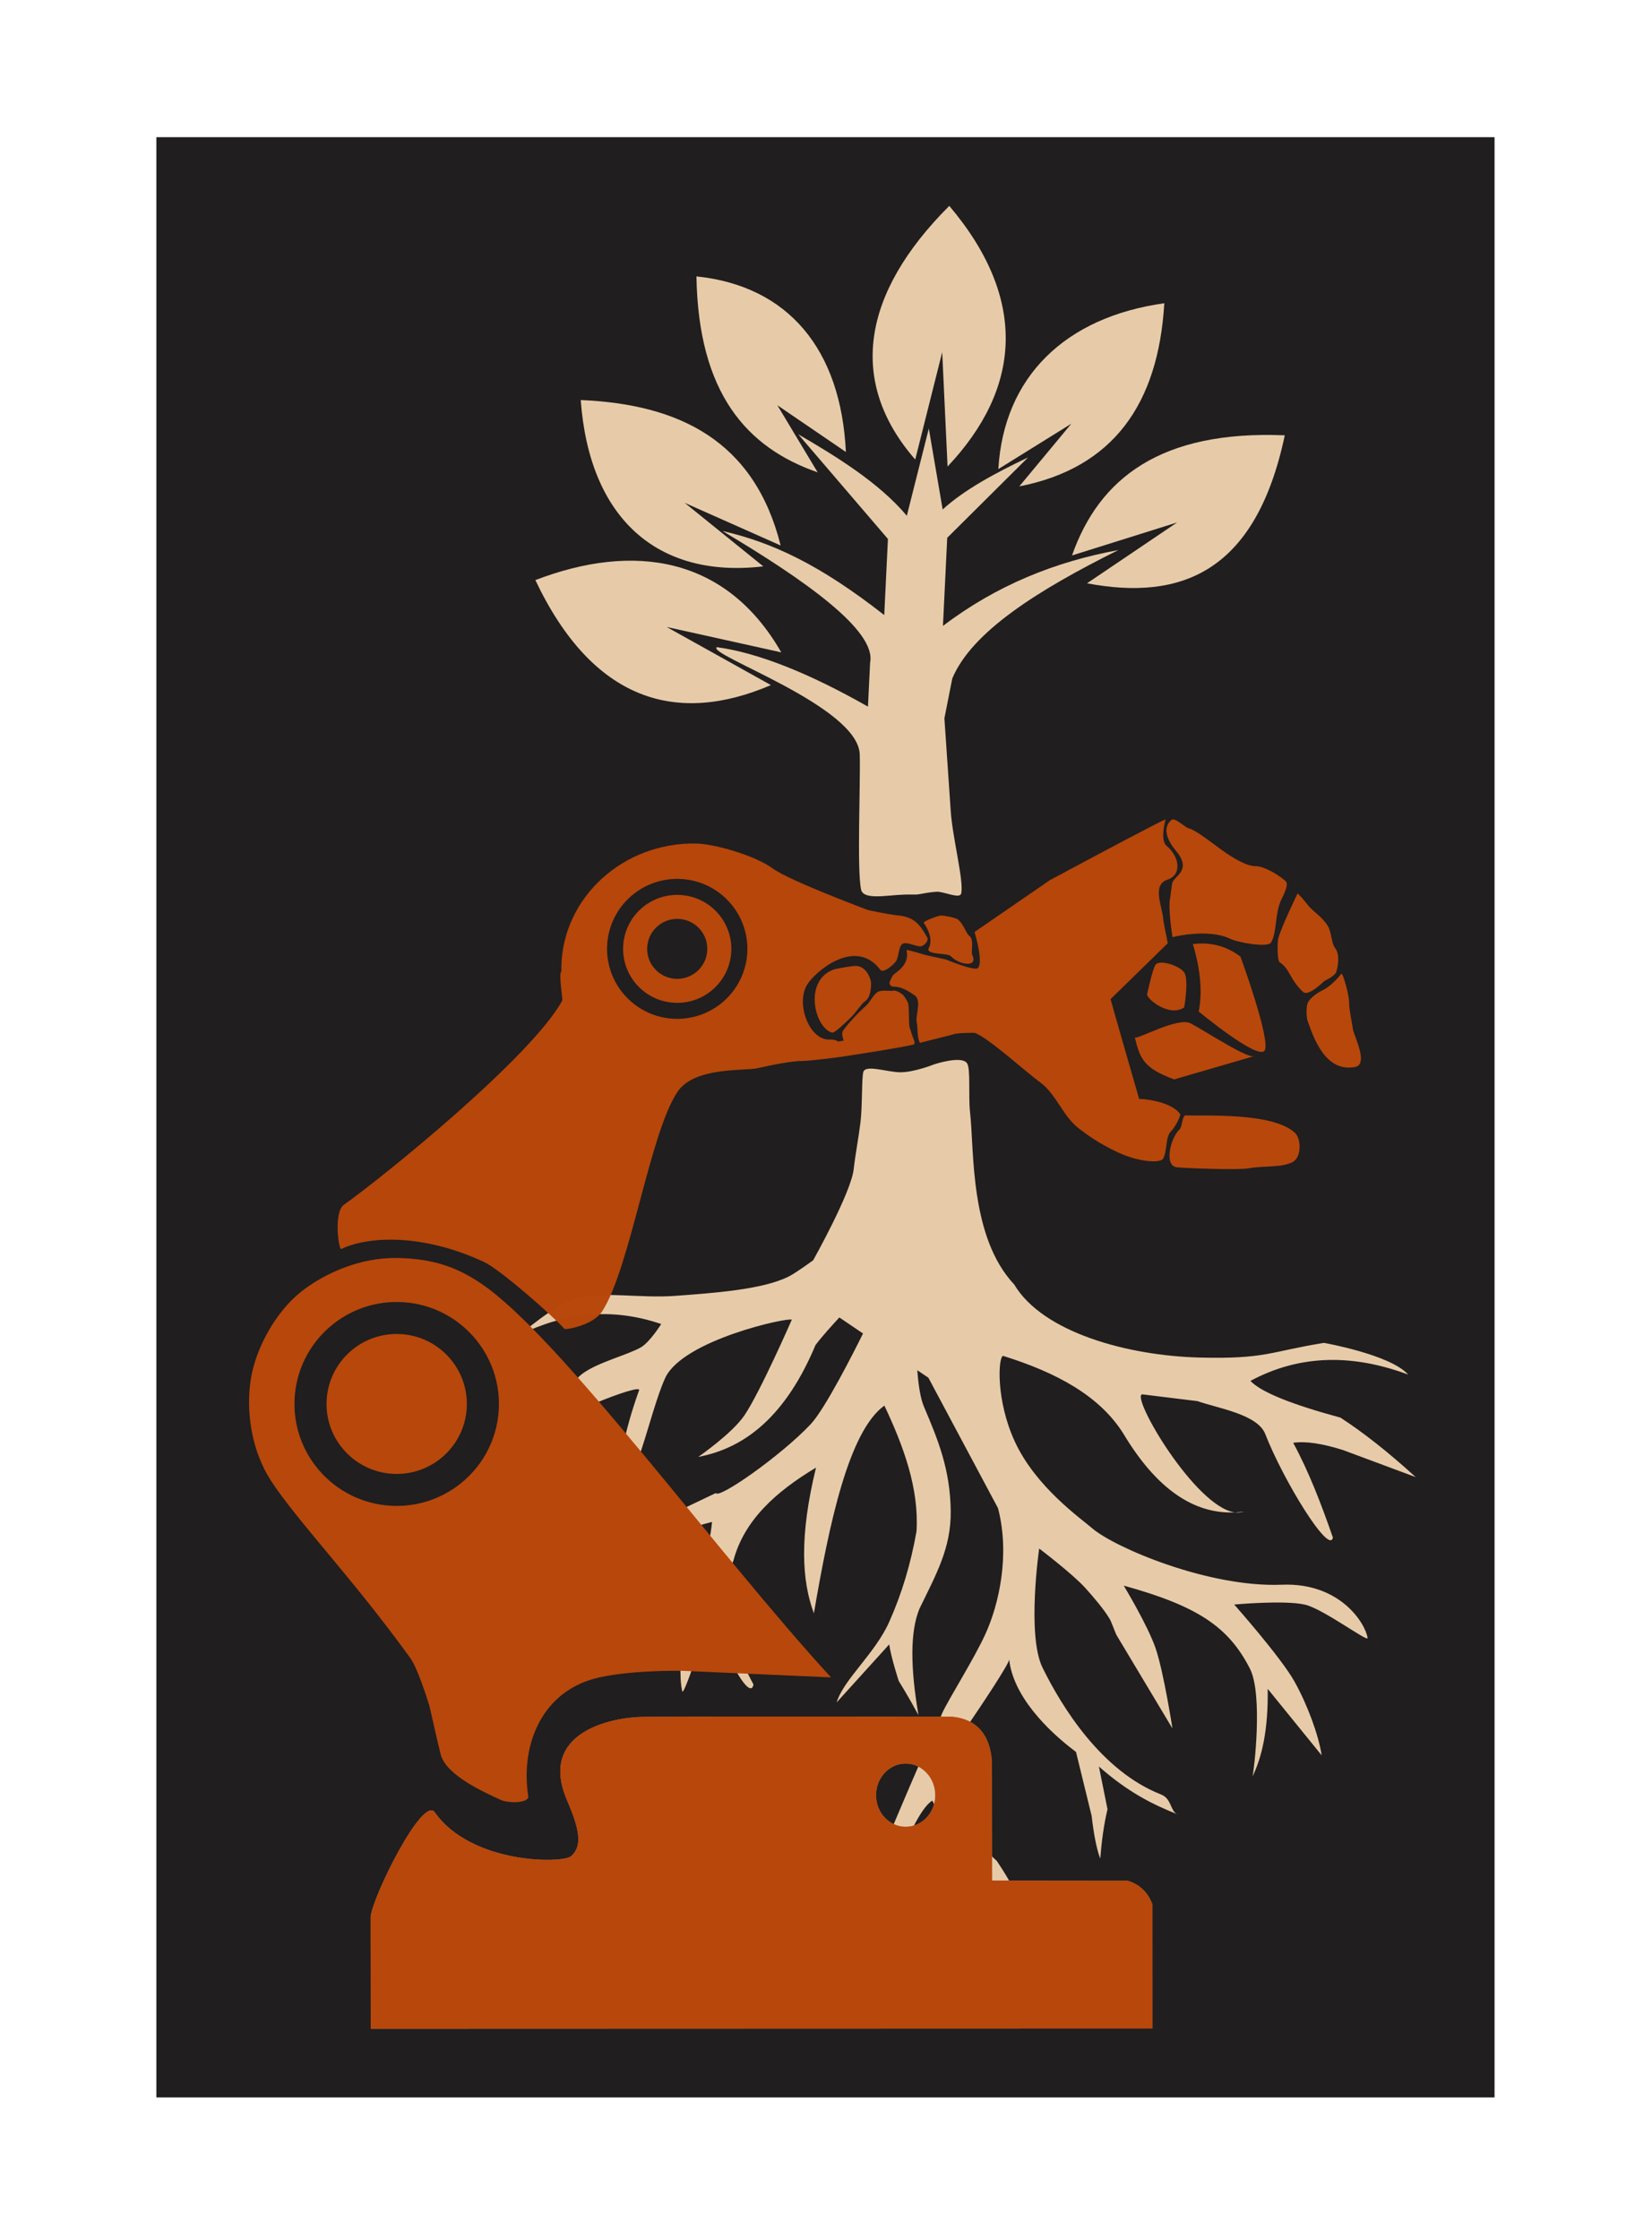 <?xml version="1.0" encoding="UTF-8" standalone="no"?><!DOCTYPE svg PUBLIC "-//W3C//DTD SVG 1.1//EN" "http://www.w3.org/Graphics/SVG/1.1/DTD/svg11.dtd"><svg width="100%" height="100%" viewBox="0 0 1257 1704" version="1.1" xmlns="http://www.w3.org/2000/svg" xmlns:xlink="http://www.w3.org/1999/xlink" xml:space="preserve" xmlns:serif="http://www.serif.com/" style="fill-rule:evenodd;clip-rule:evenodd;stroke-linejoin:round;stroke-miterlimit:2;"><g id="Group---TEXT" serif:id="Group - TEXT"></g><g id="Group---TEXT---LOGO" serif:id="Group - TEXT &amp; LOGO"></g><g id="Group---ICONS" serif:id="Group - ICONS"><g id="Favicons"><rect id="Artboard-Base-Tree---Favicon---Rectangle" serif:id="Artboard Base Tree - Favicon - Rectangle" x="0" y="-0" width="1256.17" height="1703.29" style="fill:none;"/><g id="Artboard-Base-Tree---Favicon---Rectangle1" serif:id="Artboard Base Tree - Favicon - Rectangle"><rect x="118.98" y="104.354" width="1018.21" height="1491.19" style="fill:#201e1f;"/><g><path d="M953.013,1351.45c-0.034,0.111 -0.062,0.169 -0.083,0.17c0.028,-0.057 0.055,-0.113 0.083,-0.17Zm-222.398,184.973c-0.214,1.049 -0.393,1.446 -0.522,0.982c0.175,-0.327 0.349,-0.654 0.522,-0.982Zm-111.867,-577.747c-0,0 28.79,-51.262 30.811,-69.205c1.27,-11.269 3.757,-24.094 5.171,-35.67c1.536,-12.578 0.832,-34.329 2.22,-38.469c1.861,-5.55 17.61,0.115 27.595,0.35c10.67,0.25 26.317,-6.044 26.317,-6.044c0,0 21.519,-7.168 25.156,-0.479c2.598,4.776 0.69,24.786 2.115,37.225c3.257,28.437 -0.513,94.537 33.604,130.777c21.812,36.607 86.706,54.149 141.051,55.539c50.328,1.286 53.556,-4.549 94.626,-11.167c0,0 50.762,8.977 64.032,24.126c-42.931,-16.024 -83.037,-15.069 -119.997,4.8c8.163,8.688 31.976,18.038 68.462,27.923c16.461,10.687 35.147,25.087 57.291,45.262l-55.473,-20.636c-15.16,-4.751 -28.033,-6.895 -37.753,-5.445c11.92,21.882 21.365,46.619 30.218,72.038c-2.57,13.738 -37.662,-43.321 -51.46,-78.712c-5.814,-14.91 -35.26,-19.432 -51.65,-25.047l-41.879,-5.138c-9.413,0.7 40.048,85.721 70.414,89.787c-30.939,1.357 -59.355,-17.405 -84.803,-59.828c-18.12,-29.019 -51.363,-46.711 -91.522,-59.223c-3.717,0.276 -5.831,33.45 8.975,65.364c15.961,34.404 49.852,58.056 58.806,65.785c16.863,14.554 88.466,45.195 144.27,42.918c44.537,-1.816 63.753,29.732 65.243,40.544c0.477,3.465 -33.709,-22.087 -47.522,-25.354c-15.487,-3.663 -53.959,-0.113 -53.959,-0.113c0,0 35.462,40.008 45.819,58.497c9.769,17.44 18.325,40.549 20.751,56.234l-41.085,-50.595c0.45,31.025 -4.257,51.543 -11.579,66.73c1.078,-3.571 8.194,-62.305 -2.015,-82.226c-16.318,-31.84 -40,-47.559 -95.953,-63.021c0,-0 18.329,30.294 24.273,47.718c6.178,18.112 12.799,60.953 12.799,60.953l-42.6,-71.117c-0.595,-0.994 -3.935,-10.132 -5.036,-12.006c-4.155,-7.074 -11.497,-15.758 -18.328,-23.399c-9.801,-10.964 -35.442,-30.379 -35.442,-30.379c-0,-0 -9.572,65.928 2.538,90.605c14.654,29.862 44.801,78.702 90.122,96.471c8.067,3.163 6.981,12.065 12.044,14.886c-18.15,-7.205 -36.981,-16.465 -59.263,-36.135l6.551,32.528c-2.817,11.683 -4.483,24.352 -5.528,37.555c-2.788,-7.372 -4.929,-18.464 -6.551,-32.529l-11.89,-48.64c-21.89,-16.325 -47.91,-42.695 -50.837,-70.326c0.003,-0.071 -0.003,-0.13 -0.018,-0.177c0.006,0.059 0.012,0.118 0.018,0.177c-0.148,3.493 -22.025,36.211 -29.704,47.429c-7.929,11.582 -13.533,45.812 -9.05,46.07c2.287,25.711 12.885,44.976 29.309,59.725c18.956,28.141 23.862,45.467 25.182,60.032c-10.768,-22.982 -22.259,-42.283 -36.655,-46.797c3.454,37.217 1.518,73.612 -16.364,107.576c1.308,-6.429 3.914,-37.348 4.4,-44.781c0.968,-14.812 -0.1,-57.193 -0.115,-57.764c0,-0.001 0,-0.003 0,-0.006c0,0 0,0.002 0,0.006c-0.013,0.152 -2.533,-12.397 -5.642,-20.221c-4.248,-10.69 -13.076,-31.168 -19.842,-43.921c-9.275,5.541 -21.14,32.199 -29.081,55.814c-6.051,-7.833 -5.92,-19.336 -2.423,-32.835c-0,-0 28.807,-68.862 31.995,-72.54c2.435,-2.809 4.217,-10.913 7.043,-17.032c5.138,-11.123 24.163,-41.035 32.904,-60.226c10.157,-22.297 18.852,-59.902 9.541,-95.631l-52.975,-99.234l-8.438,-5.709c0.795,10.8 2.3,21.284 5.059,27.755c10.764,25.25 20.082,47.983 20.365,79.76c0.247,27.779 -10.947,47.452 -23.821,73.99c-7.137,17.266 -6.898,44.888 -0.71,80.864c-8.084,-14.934 -15.009,-25.941 -15.009,-25.941c-0,0 -5.82,-17.732 -7.269,-27.855l-39.989,44.123c5.207,-17.327 29.191,-37.135 39.928,-61.093c9.849,-21.978 16.609,-45.037 20.827,-68.984c2.019,-32.311 -9.583,-64.28 -24.437,-95.712c-27.247,19.584 -42.056,90.402 -53.628,157.993c-9.235,-24.644 -11.157,-58.491 1.605,-110.816c-30.356,18.202 -54.775,39.909 -62.977,71.191c-10.345,18.94 -7.686,51.016 15.397,93.76c-2.738,15.471 -27.619,-33.993 -31.319,-55.747c-0.423,-2.486 -21.086,65.034 -22.864,61.009c-5.164,-22.325 5.739,-77.894 5.739,-77.894c4.701,4.932 15.326,-31.176 16.879,-50.996c-35.958,8.975 -64.707,25.057 -80.102,54.306c-6.437,-13.503 6.248,-30.615 25.919,-49.044l57.114,-27.238c2.003,4.836 49.157,-28.067 72.079,-52.269c11.048,-11.665 33.212,-55.576 39.915,-69.109l-18.021,-12.194c-4.854,5.239 -13.582,14.846 -18.156,21.028c-22.481,53.65 -53.265,78.297 -89.173,85.047c0,-0 25.568,-17.625 35.025,-31.495c11.858,-17.39 36.123,-72.846 36.123,-72.846c-1.724,-2.201 -82.918,15.226 -96.33,44.309c-11.939,25.89 -23.652,89.93 -35.517,81.055c0.757,-17.947 4.129,-39.351 15.487,-71.311c4.881,-7.577 -69.623,22.359 -80.427,34.872c-4.266,4.941 24.152,-38.252 37.941,-48.219c11.658,-8.427 34.912,-14.291 44.189,-19.796c6.706,-3.979 15.298,-17.646 15.298,-17.646c-38.734,-13.177 -74.064,-8.162 -107.312,7.983c0,0 27.972,-24.117 43.583,-28.004c19.697,-4.904 47.733,0.576 74.596,-1.422c28.891,-2.15 65.995,-4.661 86.068,-14.657c5.72,-2.848 18.691,-12.424 18.691,-12.424Zm320.871,191.815c2.227,-0.097 4.467,-0.299 6.72,-0.604c-2.099,0.746 -4.352,0.922 -6.72,0.604Zm-44.204,229.444c0.517,0.205 1.034,0.409 1.55,0.611c-0.575,-0.148 -1.088,-0.354 -1.55,-0.611Z" style="fill:#e7cba8;"/><path d="M607.366,330.358c27.761,16.172 61.328,36.548 82.63,62.007l16.733,-66.385l10.54,61.59c16.24,-14.872 39.662,-27.545 65.014,-39.628l-61.549,61.174l-3.244,67.034c40.786,-31.02 85.701,-48.93 133.491,-57.709c-61.796,30.659 -111.759,62.477 -126.415,97.754l-5.971,30.254c0,-0 3.257,47.846 4.775,70.144c1.443,21.214 9.93,52.6 8.069,62.855c-0.781,4.307 -9.932,0.013 -17.206,-1.067c-1.368,-0.204 -7.183,0.514 -8.232,0.702c-12.327,2.209 -6.324,1.1 -18.464,1.47c-12.605,0.384 -30.489,4.327 -32.323,-3.793c-3.292,-14.581 -0.399,-80.946 -1.042,-102.872c-1.081,-36.799 -116.981,-75.987 -108.724,-81.588c31.761,4.358 70.39,19.927 114.989,45.24l1.622,-33.517c4.97,-24.303 -49.836,-62.91 -112.335,-100.087c37.293,8.567 73.412,25.05 123.097,63.956l2.801,-57.894l-68.256,-79.64Z" style="fill:#e7cba8;"/><path d="M586.574,521.15l-79.324,-44.215l87.226,19.328c-42.139,-73.399 -112.594,-83.569 -187.119,-54.978c43.772,92.341 107.619,110.603 179.217,79.865Z" style="fill:#e7cba8;"/><path d="M716.919,267.917l-20.527,81.657c-51.246,-58.866 -41.047,-126.035 25.913,-192.969c60.673,71.738 54.148,139.547 -1.306,198.286l-4.08,-86.974Z" style="fill:#e7cba8;"/><path d="M815.174,322.321l-55.543,34.516c4.156,-70.081 50.708,-115.605 126.282,-126.152c-4.53,76.51 -38.784,125.304 -110.342,139.317l39.603,-47.681Z" style="fill:#e7cba8;"/><path d="M895.642,397.45l-79.95,25.076c20.717,-58.914 67.79,-95.273 161.895,-91.379c-22.09,104.314 -78.888,126.061 -150.489,112.59l68.544,-46.287Z" style="fill:#e7cba8;"/><path d="M520.969,382.509l59.822,48.335c-80.789,9.479 -132.373,-36.72 -138.919,-126.525c74.721,3.16 132.073,30.707 152.12,110.631l-73.023,-32.441Z" style="fill:#e7cba8;"/><path d="M622.162,359.326l-30.681,-51.064l52.151,35.569c-3.735,-78.146 -43.901,-126.329 -113.714,-133.576c1.477,89.204 38.52,130.396 92.244,149.071Z" style="fill:#e7cba8;"/><path d="M723.595,727.456c5.915,6.498 21.221,9.088 16.075,-1.253c-0.911,-1.829 1.622,-11.293 -1.936,-14.055c-2.6,-2.017 -4.571,-9.117 -8.674,-12.564c-1.957,-1.644 -10.81,-3.139 -13.167,-3.116c-2.004,0.02 -13.816,4.382 -12.961,5.619c5.782,8.377 5.863,15.309 3.82,18.983c-3.097,5.569 14.288,3.579 16.843,6.386Z" style="fill:#b8470b;"/><path d="M634.148,737.573c1.004,-0.378 11.424,-2.54 16.688,-2.778c8.122,-0.368 11.986,10.074 11.976,12.919c-0.019,5.332 -0.643,11.504 -5.122,14.341c-1.832,1.16 -6.862,8.672 -10.528,12.178c-4.092,3.912 -12.173,11.804 -14.023,11.296c-13.357,-3.67 -21.923,-39.341 1.009,-47.956Z" style="fill:#b8470b;"/><path d="M995.276,762.488c2.047,-3.754 6.762,-7.035 11.601,-9.469c7.259,-3.652 13.772,-12.378 13.772,-12.378c1.441,-0.005 6.115,17.14 5.9,22.459c-0.154,3.819 2.422,16.471 2.984,20.294c0.63,4.289 12.09,26.28 1.558,28.276c-23.333,4.422 -32.086,-23.815 -36.494,-36.127c-0,0 -1.368,-9.301 0.679,-13.055Z" style="fill:#b8470b;"/><path d="M987.317,679.655c4.609,4.158 7.013,8.303 9.926,11.204c3.277,3.265 9.271,7.417 12.921,13.259c3.298,5.278 2.605,13.028 5.806,17.18c3.68,4.774 2.154,13.944 0.749,18.114c-1.091,3.241 -9.176,6.909 -9.176,6.909c-0,0 -11.894,12.068 -16.021,8.264c-2.388,-2.201 -5.072,-5.148 -7.85,-9.614c-3.642,-5.854 -4.43,-9.088 -10.213,-13.216c-1.436,-1.026 -1.778,-14.246 -0.749,-18.114c2.31,-8.683 14.607,-33.986 14.607,-33.986Z" style="fill:#b8470b;"/><path d="M892.129,712.904c0,-0 -3.409,-21.263 -1.872,-29.173c0.288,-1.478 0.983,-7.581 1.531,-11.364c0.861,-5.95 15.404,-9.675 3.636,-24.336c-1.248,-1.555 -14.145,-15.725 -4.046,-24.308c2.551,-2.168 10.39,5.764 13.063,6.378c5.204,1.196 16.431,10.121 24.528,16.011c9.444,6.87 19.649,12.796 26.126,12.754c5.504,-0.035 15.279,4.722 22.861,11.16c2.023,1.719 1.784,4.613 -3.129,14.621c-4.796,9.769 -3.252,25.941 -7.857,32.497c-2.659,3.785 -24.958,-0.074 -30.923,-2.985c-16.86,-8.231 -43.918,-1.255 -43.918,-1.255Z" style="fill:#b8470b;"/><path d="M943.852,727.671c-0,0 23.464,64.07 18.336,71.555c-5.128,7.484 -50.089,-29.734 -50.089,-29.734c2.885,-14.683 1.404,-31.793 -4.458,-51.341c12.15,-1.44 24.24,0.589 36.211,9.52Z" style="fill:#b8470b;"/><path d="M901.04,766.349c-11.715,7.945 -29.719,-7.378 -28.121,-10.376c0,0 4.013,-18.882 6.303,-22.053c3.167,-4.387 19.111,0.9 22.116,6.285c3.295,5.904 -0.298,26.144 -0.298,26.144" style="fill:#b8470b;"/><path d="M905.945,778.473c11.471,5.996 45.518,28.638 49.138,24.695l-61.662,17.946c-23.261,-8.488 -26.147,-16.018 -29.955,-32.06c0.741,2.602 32.542,-15.775 42.479,-10.581Z" style="fill:#b8470b;"/><path d="M895.239,887.939c-9.64,-1.341 -4.723,-22.364 2.382,-28.909c1.92,-1.768 1.945,-10.673 4.517,-10.544c12.502,0.628 66.354,-2.717 83.289,13.375c4.628,4.398 5.24,18.858 -2.32,22.366c-9.107,4.226 -20.665,2.306 -33.211,4.554c-7.942,1.423 -49.89,-0.179 -54.657,-0.842Z" style="fill:#b8470b;"/><path d="M401.944,1366.35c0.825,5.319 -14.909,5.753 -21.403,2.674c-11.096,-5.262 -40.815,-18.098 -45.172,-34.243c-1.632,-6.045 -8.52,-36.655 -8.52,-36.655c0,0 -8.397,-28.145 -14.619,-36.759c-44.214,-61.215 -86.665,-104.931 -106.295,-135.369c-14.835,-23.002 -18.817,-52.864 -15.13,-76.641c3.686,-23.776 19.095,-51.31 37.757,-66.28c18.563,-14.892 46.055,-26.588 73.674,-26.112c27.451,0.472 45.502,7.081 63.736,19.351c60.318,40.589 179.916,205.813 266.356,299.69l-112.799,-4.985c-0,0 -49.331,-1.013 -73.359,7.864c-36.677,13.55 -49.734,51.962 -44.226,87.465Zm-98.761,-375.904c-42.926,-0.739 -78.377,33.412 -79.117,76.217c-0.74,42.804 33.51,78.155 76.436,78.895c42.926,0.739 78.377,-33.413 79.117,-76.217c0.74,-42.804 -33.51,-78.156 -76.436,-78.895Z" style="fill:#b8470b;"/><path d="M282.077,1543.3l-0.072,-85.216c1.587,-15.633 39.674,-92.41 48.786,-79.478c27.854,39.532 97.17,39.088 103.727,33.434c9.171,-7.908 6.095,-21.295 -3.063,-42.585c-22.437,-52.163 34.68,-63.204 58.055,-63.432c48.694,-0.474 234.757,-0.116 234.757,-0.116c18.908,1.777 28.826,13.425 30.476,33.745l0.105,90.95l103.309,0.117c9.034,2.806 15.337,8.779 18.758,18.094l0.027,94.297l-594.865,0.19Zm407.036,-201.732c-12.44,0.003 -22.536,10.783 -22.533,24.059c0.004,13.275 10.107,24.05 22.547,24.047c12.44,-0.003 22.537,-10.784 22.533,-24.059c-0.004,-13.275 -10.107,-24.05 -22.547,-24.047Z" style="fill:#8e776a;"/><path d="M282.077,1543.3l-0.072,-85.216c1.587,-15.633 39.674,-92.41 48.786,-79.478c27.854,39.532 97.17,39.088 103.727,33.434c9.171,-7.908 6.095,-21.295 -3.063,-42.585c-22.437,-52.163 34.68,-63.204 58.055,-63.432c48.694,-0.474 234.757,-0.116 234.757,-0.116c18.908,1.777 28.826,13.425 30.476,33.745l0.105,90.95l103.309,0.117c9.034,2.806 15.337,8.779 18.758,18.094l0.027,94.297l-594.865,0.19Zm407.036,-201.732c-12.44,0.003 -22.536,10.783 -22.533,24.059c0.004,13.275 10.107,24.05 22.547,24.047c12.44,-0.003 22.537,-10.784 22.533,-24.059c-0.004,-13.275 -10.107,-24.05 -22.547,-24.047Z" style="fill:#b8470b;"/><path d="M302.763,1014.78c29.459,0.508 52.963,24.769 52.456,54.144c-0.508,29.375 -24.837,52.813 -54.296,52.305c-29.459,-0.507 -52.964,-24.768 -52.456,-54.143c0.507,-29.376 24.837,-52.813 54.296,-52.306Z" style="fill:#b8470b;"/><path d="M516.002,680.754c22.725,0.391 40.858,19.107 40.466,41.768c-0.392,22.661 -19.16,40.741 -41.886,40.349c-22.725,-0.391 -40.857,-19.106 -40.466,-41.767c0.392,-22.661 19.16,-40.742 41.886,-40.35Zm-0.316,18.248c-12.625,-0.217 -23.052,9.827 -23.269,22.417c-0.218,12.589 9.856,22.987 22.481,23.204c12.625,0.217 23.052,-9.827 23.27,-22.417c0.217,-12.589 -9.856,-22.986 -22.482,-23.204Z" style="fill:#b8470b;"/><path d="M699.985,793.298c-2.223,-3.435 -1.678,-12.888 -2.372,-15.106c-1.527,-4.877 4.084,-17.091 -1.661,-21.026c-5.427,-3.717 -10.067,-6.556 -16.167,-6.661c-3.05,-0.053 -2.997,-3.094 -2.997,-3.094c-0,-0 1.765,-4.657 3.155,-6.03c1.946,-1.922 12.382,-7.276 9.862,-18.552c-0.187,-0.837 14.801,3.765 14.801,3.765l15.198,3.304c0,-0 21.816,9.114 24.295,6.503c4.412,-4.646 -2.577,-27.425 -2.577,-27.425l57.205,-39.363c0,-0 6.353,-3.415 15.666,-8.397c23.407,-12.521 65.518,-34.944 72.509,-37.964c0,0 -4.468,15.819 0.703,20.109c9.829,8.156 12.07,22.029 0.666,25.828c-12.12,4.037 -3.708,20.557 -3.102,30.512c0.123,2.021 3.402,17.809 3.402,17.809l-43.533,42.532c1.281,5.136 20.915,73.082 21.739,75.932c-0.169,0.018 -0.169,0.051 0.027,0.092l-0.027,-0.092c1.824,-0.193 23.241,1.303 31.018,11.185c1.204,1.53 -4.37,11.217 -6.395,13.026c-4.883,4.363 -3.037,14.958 -6.327,21.133c-1.991,3.738 -18.451,2.746 -34.188,-4.579c-15.052,-7.007 -24.211,-13.764 -31.06,-19.2c-10.697,-8.491 -16.857,-25.794 -27.93,-33.82c-10.682,-7.742 -40.203,-34.572 -50.178,-37.982c-0.371,-0.127 -13.989,-0.188 -17.058,1.32" style="fill:#b8470b;fill-opacity:0.99;"/><path d="M695.276,794.527c-9.109,2.462 -55.279,9.418 -55.279,9.418c-0,-0 -23.974,3.266 -30.074,3.16c-6.1,-0.105 -21.403,2.674 -33.655,5.506c-9.657,2.231 -47.632,-1.327 -60.676,17.842c-21.118,31.035 -35.926,133.72 -57.339,167.015c-7.014,10.906 -28.018,14.307 -28.808,13.406c-7.605,-8.672 -48.204,-44.82 -61.315,-50.933c-46.054,-21.475 -87.595,-19.803 -108.489,-9.794c-1.891,0.905 -5.987,-28.003 2.072,-33.714c29.876,-21.171 142.243,-112.033 166.074,-155.181c0.577,-1.045 -2.959,-20.978 -0.628,-22.194c-0.061,-1.228 -0.079,-2.453 -0.053,-3.672c1.115,-52.879 47.226,-94.86 102.907,-93.691c12.99,0.273 43.908,8.661 58.033,19.003c12.829,9.394 72.676,31.675 72.676,31.675c-0,-0 15.917,3.386 22.078,3.937c13.27,1.185 17.393,7.41 22.715,16.827c1.32,2.335 -1.885,6.006 -4.487,6.68c-3.132,0.81 -11.022,-3.816 -14.306,-1.816c-3.284,1.999 -2.558,10.548 -5.397,13.812c-2.84,3.264 -9.339,8.787 -11.641,5.771c-19.134,-25.07 -50.124,2.146 -55.712,11.787c-8.48,14.631 1.936,41.854 17.032,41.417c2.86,-0.082 5.193,0.339 6.84,1.546l4.078,-0.741c-0.044,-0.118 -0.082,-0.237 -0.112,-0.354c-0.611,-2.318 -1.778,-4.938 -0.313,-7.184c2.82,-4.32 12.01,-14.313 17.231,-18.737c3.302,-2.797 6.434,-10.242 10.338,-11.242c4.168,-1.067 8.236,0.058 10.807,-0.466c2.633,-0.536 7.36,3.281 7.36,3.281c0,0 3.577,4.655 3.914,7.028c0.689,4.851 0.255,9.541 0.624,14.368c0.063,0.819 0.095,2.283 0.358,3.278c0.479,1.814 2.518,7.606 2.518,7.606c0,0 2.368,4.885 0.629,5.356Zm-179.064,-125.939c-29.459,-0.507 -53.788,22.93 -54.296,52.305c-0.508,29.376 22.997,53.637 52.456,54.144c29.459,0.507 53.788,-22.93 54.296,-52.305c0.508,-29.376 -22.997,-53.637 -52.456,-54.144Z" style="fill:#b8470b;fill-opacity:0.99;"/></g></g></g><g id="Artboard---Logo---Stages" serif:id="Artboard - Logo - Stages"></g></g></svg>